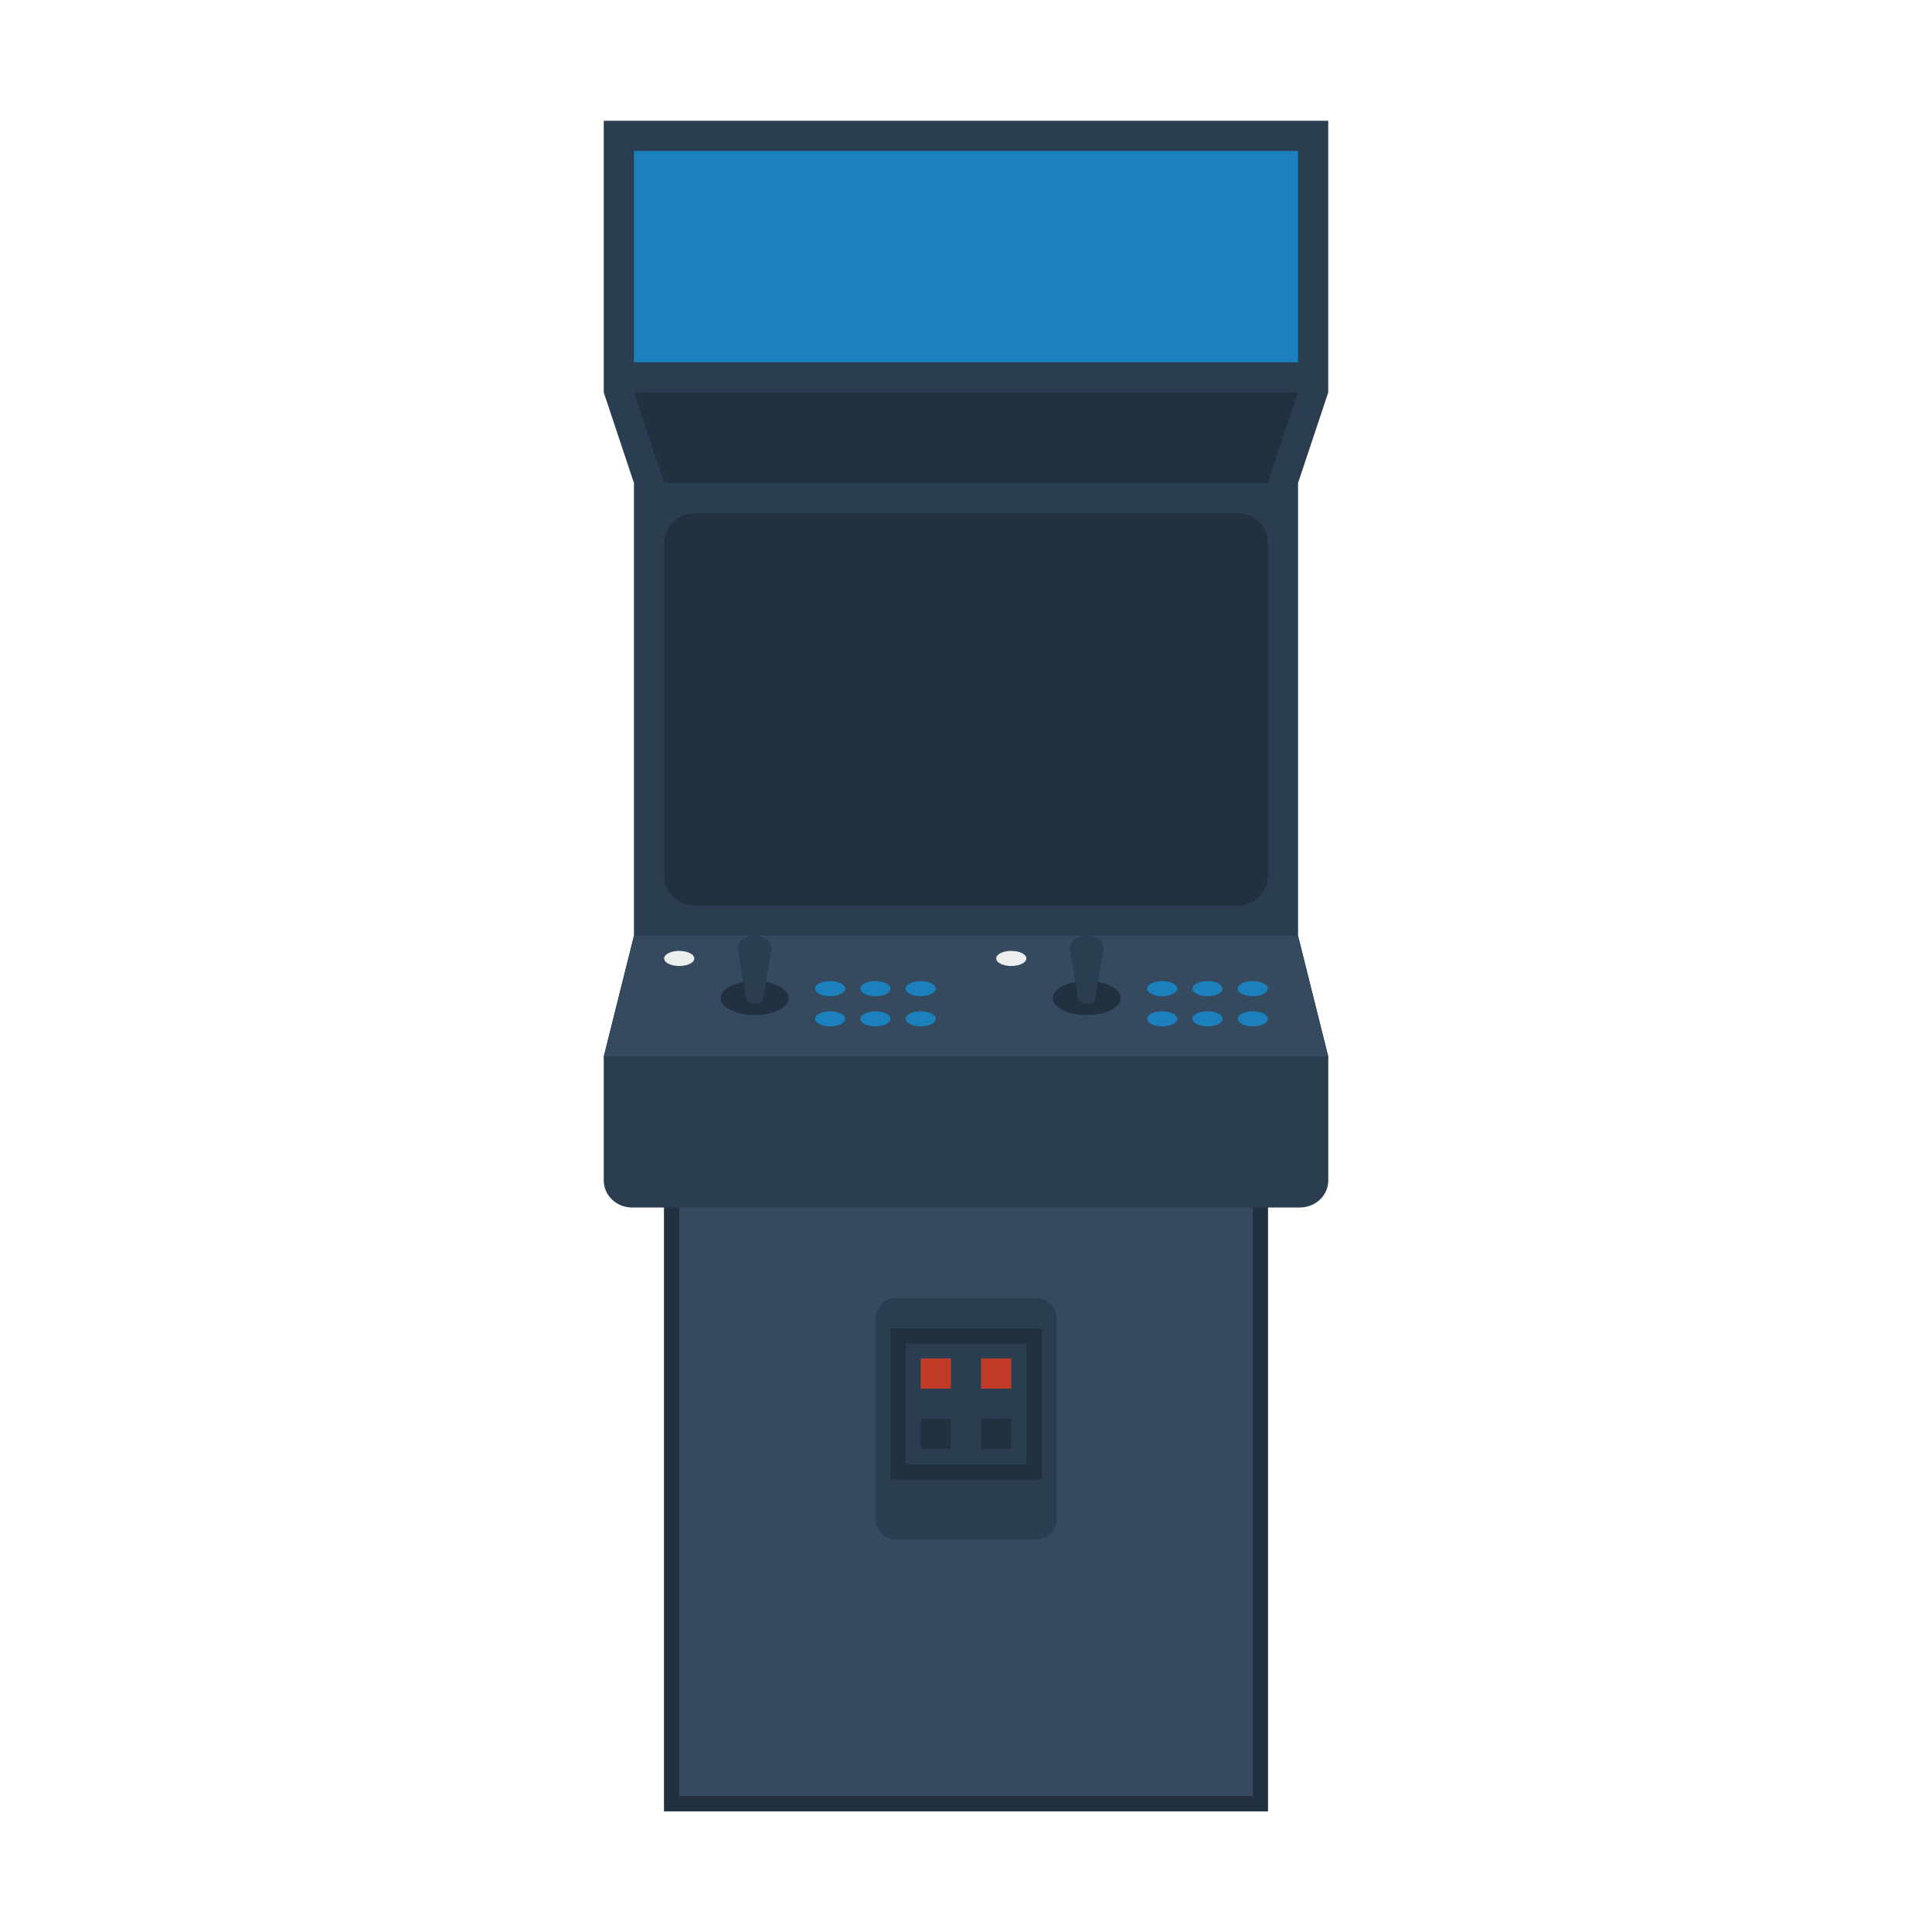 <svg enable-background="new 0 0 256 256" viewBox="0 0 256 256" xmlns="http://www.w3.org/2000/svg"><path d="m88 156h80v84h-80z" fill="#35495f"/><path d="m166 158v80h-76v-80zm2-2h-80v84h80z" fill="#223140"/><path d="m176 52v-36h-96v36l4 12v60l-4 16v16.43c0 1.972 1.686 3.57 3.765 3.57h88.471c2.079 0 3.765-1.598 3.765-3.57v-16.43l-4-16v-60z" fill="#2b3e51"/><path d="m84 52 4 11.958h80l4-11.958z" fill="#223140"/><path d="m84 20h88v28h-88z" fill="#1b80bb"/><path d="m137.281 204h-18.562c-1.495 0-2.719-1.223-2.719-2.719v-26.562c0-1.495 1.223-2.719 2.719-2.719h18.562c1.495 0 2.719 1.223 2.719 2.719v26.562c0 1.496-1.223 2.719-2.719 2.719z" fill="#2b3e51"/><path d="m136 178.031v16.01h-16v-16.01zm2-2h-20v20.01h20z" fill="#223140"/><path d="m80 140 4-16h88l4 16z" fill="#35495f"/><path d="m122 180h4v4h-4z" fill="#c13c28"/><path d="m130 180h4v4h-4z" fill="#c13c28"/><path d="m122 188h4v4h-4z" fill="#223140"/><path d="m130 188h4v4h-4z" fill="#223140"/><ellipse cx="116" cy="131" fill="#1b80bb" rx="2" ry="1"/><ellipse cx="122" cy="131" fill="#1b80bb" rx="2" ry="1"/><ellipse cx="90" cy="127" fill="#edefef" rx="2" ry="1"/><g fill="#1b80bb"><ellipse cx="110" cy="131" rx="2" ry="1"/><ellipse cx="116" cy="135" rx="2" ry="1"/><ellipse cx="122" cy="135" rx="2" ry="1"/><ellipse cx="110" cy="135" rx="2" ry="1"/></g><ellipse cx="100" cy="132.25" fill="#223140" rx="4.5" ry="2.25"/><path d="m98.875 132.314-1.125-6.651c0-.915 1.012-1.663 2.25-1.663 1.238 0 2.25.748 2.25 1.663l-1.125 6.651c0 .915-2.25.915-2.25 0z" fill="#2b3e51"/><ellipse cx="160" cy="131" fill="#1b80bb" rx="2" ry="1"/><ellipse cx="166" cy="131" fill="#1b80bb" rx="2" ry="1"/><ellipse cx="134" cy="127" fill="#edefef" rx="2" ry="1"/><ellipse cx="154" cy="131" fill="#1b80bb" rx="2" ry="1"/><ellipse cx="160" cy="135" fill="#1b80bb" rx="2" ry="1"/><ellipse cx="166" cy="135" fill="#1b80bb" rx="2" ry="1"/><ellipse cx="154" cy="135" fill="#1b80bb" rx="2" ry="1"/><ellipse cx="144" cy="132.25" fill="#223140" rx="4.5" ry="2.25"/><path d="m142.875 132.314-1.125-6.651c0-.915 1.012-1.663 2.25-1.663 1.238 0 2.25.748 2.25 1.663l-1.125 6.651c0 .915-2.25.915-2.25 0z" fill="#2b3e51"/><path d="m164 120h-72c-2.209 0-4-1.791-4-4v-44c0-2.209 1.791-4 4-4h72c2.209 0 4 1.791 4 4v44c0 2.209-1.791 4-4 4z" fill="#223140"/></svg>